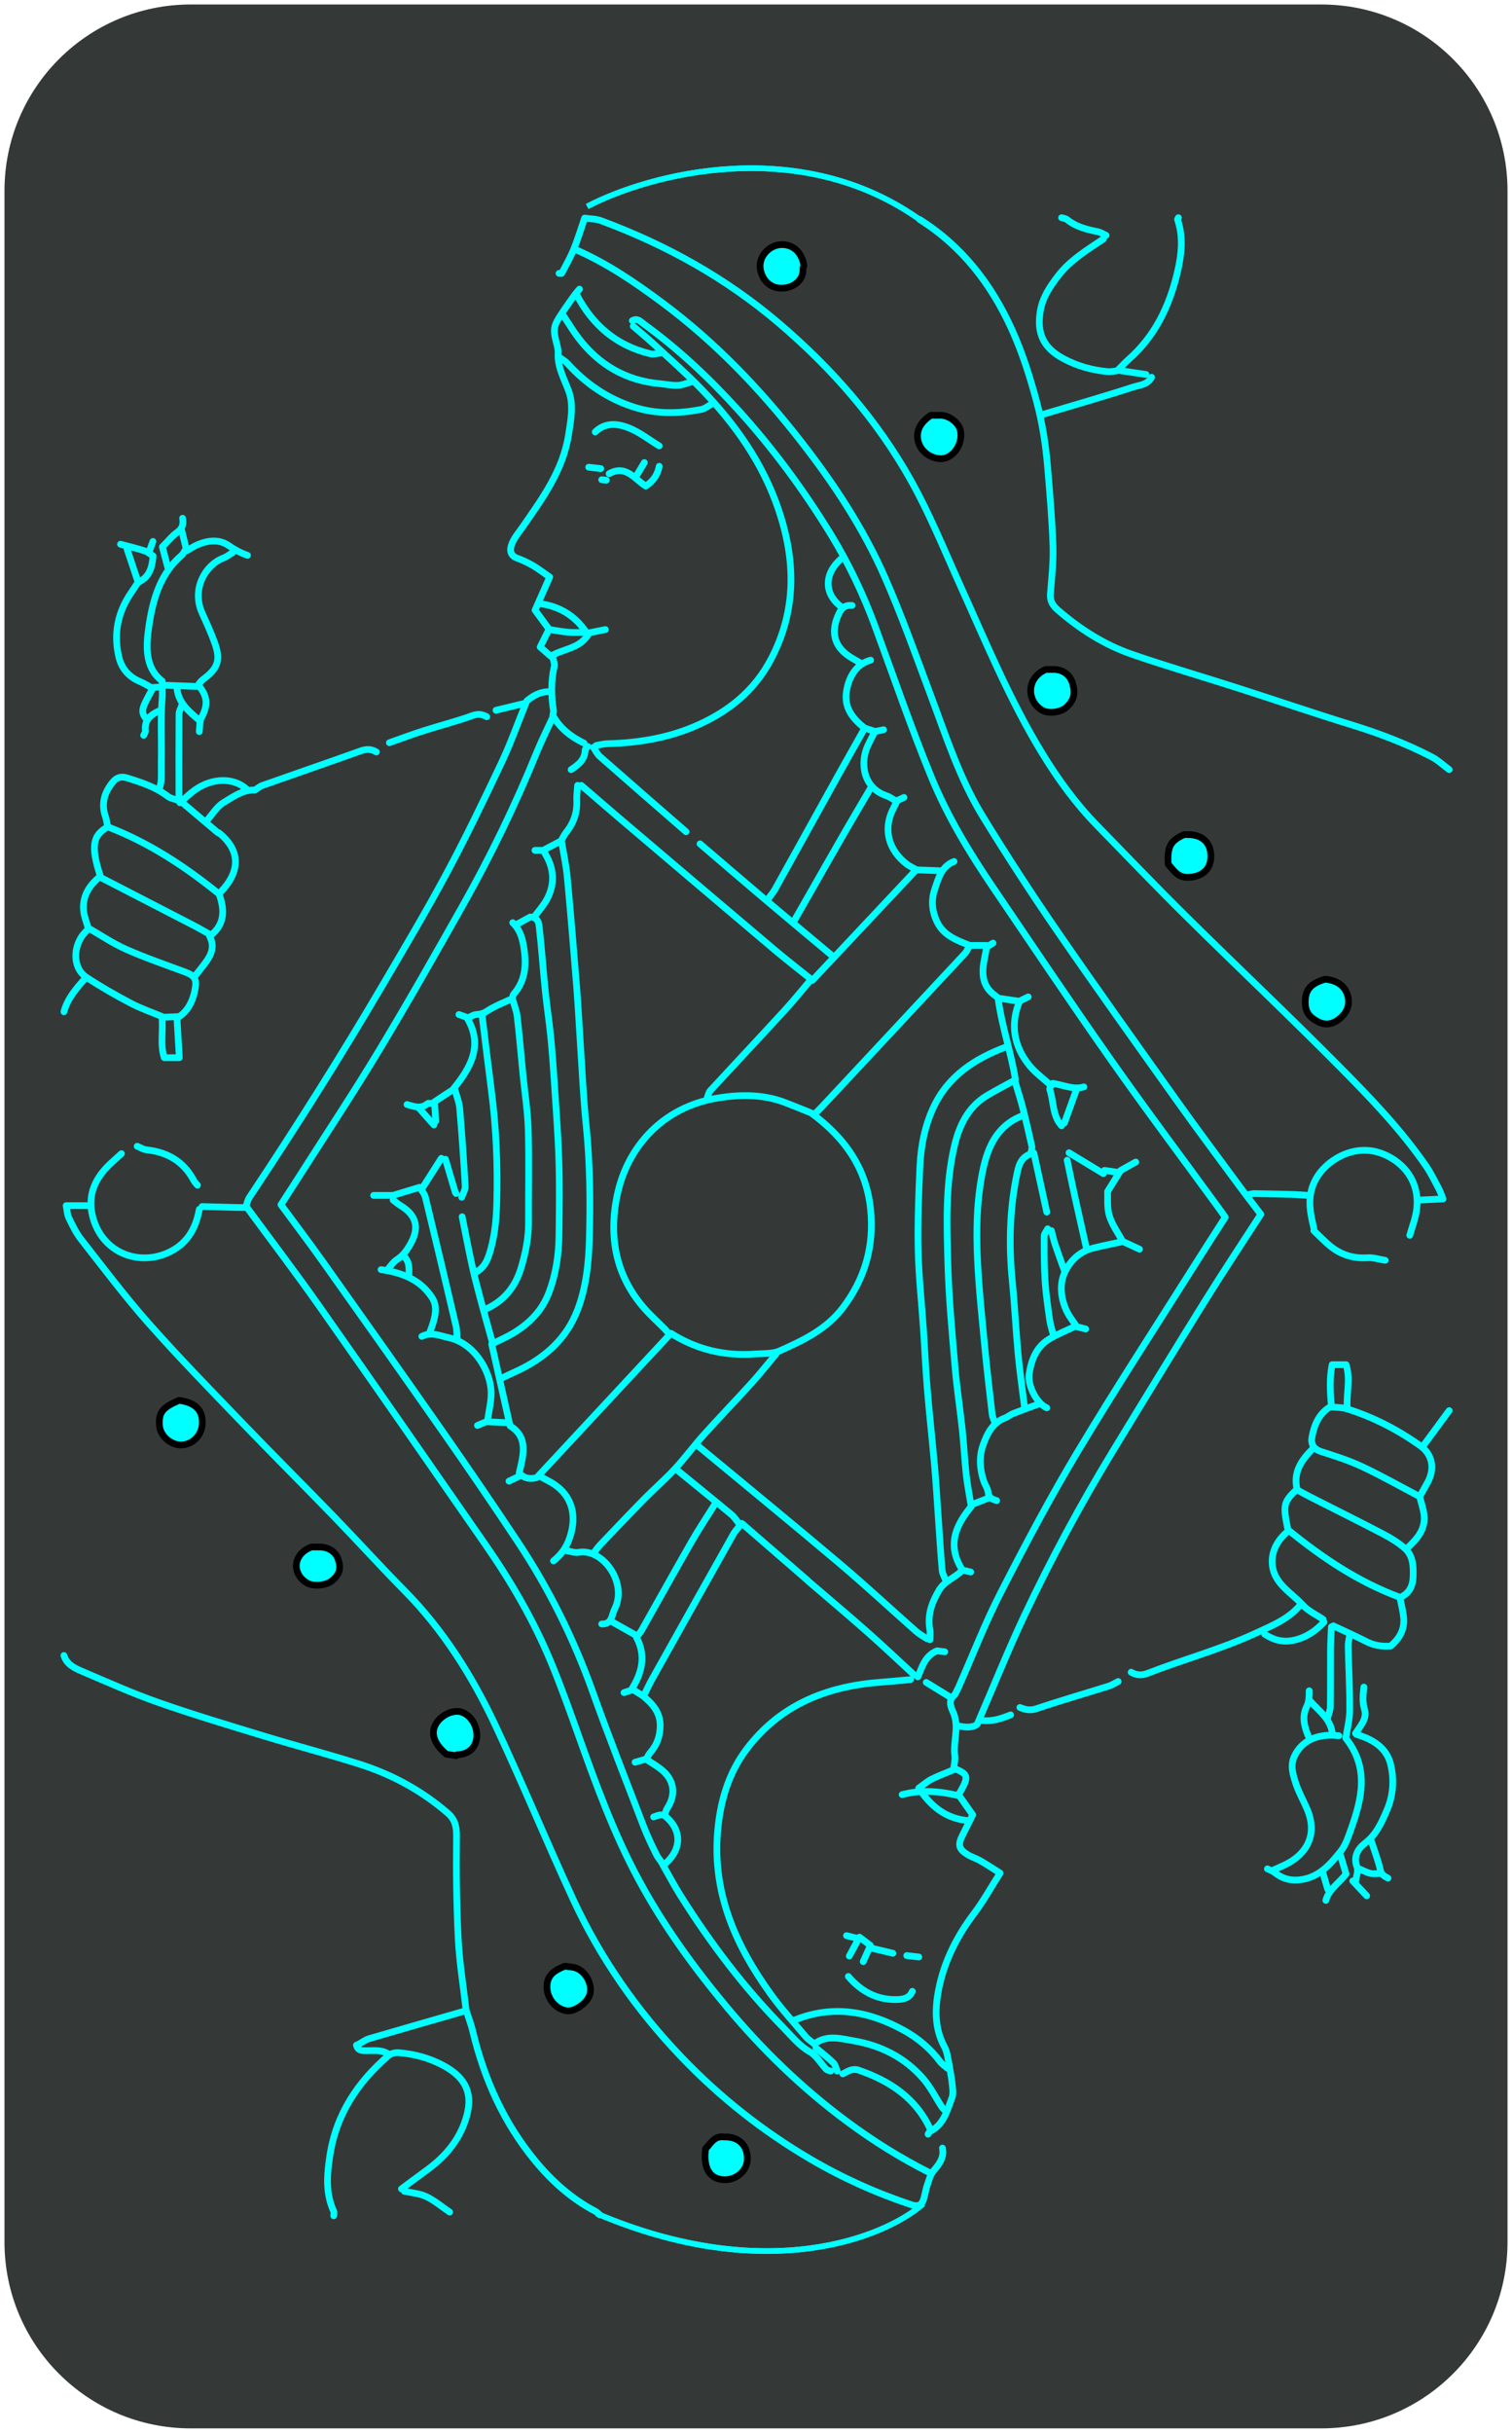 <svg width="1348" height="2168" viewBox="0 0 1348 2168" fill="none" xmlns="http://www.w3.org/2000/svg">
<g filter="url(#filter0_d_19_4)">
<path d="M4 166C4 74.321 78.321 0 170 0H1178C1269.68 0 1344 74.321 1344 166V1994C1344 2085.68 1269.68 2160 1178 2160H170C78.321 2160 4 2085.68 4 1994V166Z" fill="#343937"/>
<path d="M492.641 635.563C487.962 645.765 482.886 655.802 478.653 666.169C459.472 713.31 437.349 759.029 412.365 803.309C387.993 846.531 363.471 889.703 337.876 932.197C315.636 969.12 291.777 1005.07 268.611 1041.43C262.692 1050.72 256.69 1059.95 250.489 1069.55C263.039 1086.6 275.589 1103.1 287.593 1120C324.102 1171.44 360.578 1222.9 396.69 1274.6C418.83 1306.3 440.606 1338.28 461.986 1370.48C489.566 1412.05 511.507 1456.43 528.356 1503.47C542.758 1543.7 558.416 1583.47 573.744 1623.37C577.101 1632.1 581.168 1640.58 585.352 1648.96C586.972 1652.2 589.783 1654.85 591.155 1658.14C596.347 1667.22 601.209 1676.51 606.781 1685.36C633.385 1727.57 663.28 1767.24 698.367 1802.89C705.956 1810.59 712.438 1819.02 722.243 1824.63C728.03 1827.94 731.734 1834.81 736.562 1839.92C737.488 1840.9 739.257 1841.08 740.63 1841.64" stroke="#00FFFF" stroke-width="6" stroke-miterlimit="10" stroke-linecap="round" stroke-linejoin="round"/>
<path d="M840.236 1910.23C841.972 1918.28 837.343 1924.66 832.862 1929.77C829.125 1934.04 828.331 1938.7 826.678 1943.33C825.157 1947.6 824.694 1952.23 823.205 1956.49C821.387 1961.72 817.617 1962.41 812.524 1960.73C781.091 1950.31 751.015 1936.77 722.509 1920.05C680.014 1895.13 641.654 1864.81 607.575 1829.19C567.76 1787.59 535.17 1740.83 511.012 1688.61C487.351 1637.45 465.905 1585.25 441.98 1534.23C421.179 1489.87 395.285 1448.56 360.463 1413.34C339.365 1392 319.225 1369.72 298.342 1348.16C270.96 1319.89 243.066 1292.11 215.784 1263.75C187.691 1234.54 159.334 1205.5 132.465 1175.16C111.185 1151.12 91.839 1125.34 72.014 1100.04C67.582 1094.37 64.457 1087.59 61.266 1081.06C59.877 1078.2 59.844 1074.66 58.984 1070.38C66.359 1070.38 72.427 1070.38 78.495 1070.38" stroke="#00FFFF" stroke-width="6" stroke-miterlimit="10" stroke-linecap="round" stroke-linejoin="round"/>
<path d="M498.429 239.605C499.255 239.605 500.644 239.902 500.826 239.555C504.514 232.445 508.498 225.451 511.541 218.06C515.013 209.611 517.626 200.798 521.214 190.364C526.455 191.141 531.333 191.026 535.582 192.596C593.702 214.108 647.043 243.689 694.482 284.083C741.672 324.263 781.934 370.246 812.143 424.166C829.025 454.292 842.038 486.635 856.308 518.199C879.076 568.531 900.092 619.673 929.011 667.029C943.165 690.211 958.955 711.987 977.904 731.432C1004.29 758.499 1030.44 785.815 1057.32 812.386C1102.49 857.047 1148.71 900.649 1193.44 945.756C1221.21 973.749 1248.71 1002.26 1271.25 1034.89C1275.71 1041.36 1279.12 1048.57 1282.87 1055.51C1284.06 1057.71 1284.79 1060.14 1286.51 1064.43C1278.31 1064.81 1271.93 1065.1 1265.56 1065.4" stroke="#00FFFF" stroke-width="6" stroke-miterlimit="10" stroke-linecap="round" stroke-linejoin="round"/>
<path d="M180.168 1071.19C190.089 1071.47 200.01 1071.77 209.931 1072C213.238 1072.08 216.544 1072.02 220.166 1072.02C242.008 1101.74 264.099 1130.75 285.048 1160.54C334.686 1231.13 383.876 1302.05 433.084 1372.93C455.687 1405.49 475.578 1439.68 490.84 1476.29C499.885 1498 507.805 1520.21 515.725 1542.38C531.4 1586.31 547.306 1630.13 569.546 1671.3C591.504 1711.96 618.455 1749.16 648.003 1784.61C679.684 1822.61 714.969 1856.74 754.686 1886.25C778.314 1903.81 803.166 1919.37 829.505 1932.53" stroke="#00FFFF" stroke-width="6" stroke-miterlimit="10" stroke-linecap="round" stroke-linejoin="round"/>
<path d="M512.483 218.109C540.89 230.428 566.304 247.756 590.957 266.126C637.668 300.915 677.583 342.583 713.364 388.384C743.111 426.447 769.698 466.627 789.094 510.874C804.14 545.2 816.69 580.618 829.835 615.754C843.609 652.577 855.712 690.21 876.397 723.892C897.545 758.334 919.586 792.279 942.503 825.58C977.706 876.706 1013.83 927.187 1049.86 977.75C1067.7 1002.8 1086.14 1027.42 1104.38 1052.17C1110.81 1060.92 1117.49 1069.49 1124.04 1078.12C1107.27 1104.08 1090.59 1129.16 1074.68 1154.74C1046.85 1199.48 1019.36 1244.44 991.976 1289.45C963.321 1336.59 937.163 1385.15 913.601 1435C898.934 1466.02 886.169 1497.95 871.239 1532.49C868.262 1535.4 861.698 1535.68 854.72 1534.1" stroke="#00FFFF" stroke-width="6" stroke-miterlimit="10" stroke-linecap="round" stroke-linejoin="round"/>
<path d="M563.725 281.751C568.487 279.04 571.314 282.793 574.456 285.075C604.764 307.116 631.931 332.629 657.13 360.292C688.81 395.081 716.704 432.83 741.143 472.893C756.851 498.638 769.864 526.069 780.33 554.526C796.766 599.203 812.209 644.293 830.265 688.292C844.568 723.147 864.129 755.556 885.326 786.79C920.181 838.147 954.739 889.702 990.438 940.464C1021.62 984.827 1054.21 1028.2 1086.16 1072.01C1088.14 1074.73 1090.08 1077.49 1092.37 1080.71C1084.57 1092.88 1076.6 1105.12 1068.81 1117.49C1032.68 1174.78 995.663 1231.54 960.824 1289.61C936.303 1330.5 913.931 1372.77 892.188 1415.23C878.2 1442.53 867.105 1471.3 854.671 1499.39C853.679 1501.64 852.488 1503.8 851.38 1506" stroke="#00FFFF" stroke-width="6" stroke-miterlimit="10" stroke-linecap="round" stroke-linejoin="round"/>
<path d="M850.571 1506.83C844.321 1512.04 848.785 1519.15 850.323 1523.13C855.25 1535.87 849.546 1548.2 851.265 1560.57C851.778 1564.26 850.637 1568.17 850.29 1571.65C863.981 1577.52 864.179 1578.92 854.242 1596.07C837.905 1592.25 821.089 1590.71 804.273 1595.27" stroke="#00FFFF" stroke-width="6" stroke-miterlimit="10" stroke-linecap="round" stroke-linejoin="round"/>
<path d="M819.981 191.653C857.664 215.447 883.607 248.996 901.895 289.159C911.485 310.241 918.38 332.1 924.332 354.438C929.409 373.519 932.368 392.815 933.989 412.36C935.94 435.756 938.007 459.17 938.784 482.632C939.247 496.918 937.544 511.287 936.469 525.606C936.006 531.807 938.9 535.957 943.166 539.661C962.875 556.774 984.717 570.664 1009.35 579.146C1040.49 589.86 1072.15 599.07 1103.52 609.124C1137.45 620.003 1171.2 631.528 1205.24 642.028C1229.71 649.568 1253.51 658.662 1276.23 670.401C1281.93 673.345 1286.77 677.974 1292 681.843" stroke="#00FFFF" stroke-width="6" stroke-miterlimit="10" stroke-linecap="round" stroke-linejoin="round"/>
<path d="M523.5 180C577.833 151.5 713.7 114.3 822.5 193.5" stroke="#00FFFF" stroke-width="5"/>
<path d="M523.5 180C577.833 151.5 713.7 114.3 822.5 193.5" stroke="#00FFFF" stroke-width="5"/>
<path d="M57 1471.28C59.414 1479.13 66.226 1482.41 72.758 1485.2C95.493 1494.91 118.096 1505.04 141.394 1513.2C172.462 1524.08 204.06 1533.52 235.576 1543.12C263.85 1551.74 292.488 1559.18 320.647 1568.14C349.649 1577.38 376.088 1591.74 399.237 1611.79C405.652 1617.35 407.141 1623.76 407.025 1632.48C406.628 1663.05 407.025 1693.67 408.563 1724.21C409.604 1744.96 413.06 1765.58 415.59 1787.76C387.084 1795.96 357.983 1804.26 328.981 1812.77C325.74 1813.73 322.896 1815.98 319.853 1817.63" stroke="#00FFFF" stroke-width="6" stroke-miterlimit="10" stroke-linecap="round" stroke-linejoin="round"/>
<path d="M500.909 747.156C502.562 757.358 504.795 767.494 505.754 777.746C508.796 810.236 511.491 842.76 514.087 875.284C515.443 892.348 516.303 909.445 517.444 926.526C519.064 950.501 520.106 974.543 522.553 998.435C526.025 1032.3 526.406 1066.23 525.43 1100.12C524.818 1121.64 522.603 1143.43 514.749 1163.7C504.629 1189.83 484.738 1206.96 459.572 1218.35C455.422 1220.23 451.305 1222.2 447.171 1224.14" stroke="#00FFFF" stroke-width="6" stroke-miterlimit="10" stroke-linecap="round" stroke-linejoin="round"/>
<path d="M896.868 929.005C869.305 939.257 845.643 954.634 832.597 982.016C824.611 998.766 820.973 1017.12 820.13 1035.65C819.006 1060.42 818.03 1085.26 818.576 1110.04C819.088 1133.49 821.684 1156.89 823.272 1180.32C824.462 1197.94 825.206 1215.6 826.661 1233.21C828.563 1256.11 831.142 1278.95 833.159 1301.83C834.515 1317.24 835.425 1332.69 836.516 1348.11C837.624 1363.82 838.583 1379.53 839.939 1395.22C840.203 1398.33 842.022 1401.29 843.13 1404.33" stroke="#00FFFF" stroke-width="6" stroke-miterlimit="10" stroke-linecap="round" stroke-linejoin="round"/>
<path d="M490.162 612.414C481.134 612.133 474.272 616.746 469.626 620.681C461.59 640.506 455.191 658.661 446.99 675.973C431.331 709.043 415.458 742.063 398.163 774.306C380.14 807.904 360.612 840.693 341.3 873.597C303.551 937.901 263.702 1000.9 222.398 1062.99C220.662 1065.6 220.116 1068.99 219.008 1072.03" stroke="#00FFFF" stroke-width="6" stroke-miterlimit="10" stroke-linecap="round" stroke-linejoin="round"/>
<path d="M909.27 1517.58C914.131 1519.64 918.562 1520.54 924.217 1518.64C945.514 1511.46 967.141 1505.24 988.603 1498.51C991.514 1497.6 994.143 1495.82 996.887 1494.45" stroke="#00FFFF" stroke-width="6" stroke-miterlimit="10" stroke-linecap="round" stroke-linejoin="round"/>
<path d="M1256.86 1096.82C1258.93 1089.38 1261.87 1082.05 1262.9 1074.48C1266.68 1046.68 1248.31 1029.22 1229.99 1023.24C1205.99 1015.4 1182.46 1030.2 1173.41 1046.19C1164.93 1061.22 1167.71 1075.36 1171.3 1090.2" stroke="#00FFFF" stroke-width="6" stroke-miterlimit="10" stroke-linecap="round" stroke-linejoin="round"/>
<path d="M901.002 1524.19C892.784 1527.5 884.467 1530.31 875.373 1529.15" stroke="#00FFFF" stroke-width="6" stroke-miterlimit="10" stroke-linecap="round" stroke-linejoin="round"/>
<path d="M466.185 623.162C458.199 625.097 450.196 627.015 442.21 628.949" stroke="#00FFFF" stroke-width="6" stroke-miterlimit="10" stroke-linecap="round" stroke-linejoin="round"/>
<path d="M177.687 1073.67C174.81 1089.66 167.816 1102.92 152.885 1110.86C125.652 1125.34 91.326 1113.53 82.662 1080.27C77.569 1060.74 85.01 1045.33 99.163 1032.33C102.173 1029.55 105.215 1026.83 108.258 1024.06" stroke="#00FFFF" stroke-width="6" stroke-miterlimit="10" stroke-linecap="round" stroke-linejoin="round"/>
<path d="M347.153 657.868C357.355 654.28 367.475 650.46 377.759 647.187C392.293 642.557 407.125 638.82 421.461 633.628C426.471 631.826 429.943 632.603 433.961 634.719" stroke="#00FFFF" stroke-width="6" stroke-miterlimit="10" stroke-linecap="round" stroke-linejoin="round"/>
<path d="M847.265 1508.48C840.105 1504.07 832.929 1499.67 825.77 1495.26" stroke="#00FFFF" stroke-width="6" stroke-miterlimit="10" stroke-linecap="round" stroke-linejoin="round"/>
<path d="M811.714 1492.77C802.338 1493.6 792.98 1494.51 783.605 1495.24C736.084 1498.98 694.962 1515.77 665.513 1554.86C649.259 1576.44 642.034 1601.64 639.768 1628.34C635.139 1683.19 656.006 1729.82 687.025 1772.91C696.615 1786.22 707.759 1798.42 718.358 1810.99C720.342 1813.33 723.104 1815.04 725.997 1817.44C737.109 1808.95 749.659 1812.71 761.233 1814.69C785.39 1818.82 806.819 1829.6 823.106 1848.4C829.703 1856.01 834.267 1865.35 839.856 1873.85C840.699 1875.13 842.022 1876.08 843.13 1877.18" stroke="#00FFFF" stroke-width="6" stroke-miterlimit="10" stroke-linecap="round" stroke-linejoin="round"/>
<path d="M564.551 286.712C570.884 292.218 577.382 297.576 583.533 303.28C597.406 316.128 611.642 328.645 624.787 342.203C655.36 373.735 680.344 408.888 694.448 451.184C709.396 496.043 710.041 539.777 687.785 582.685C672.49 612.183 648.234 631.231 618.273 643.781C593.718 654.066 567.891 658.084 541.419 658.762C538.095 658.844 534.805 659.803 531.498 660.349" stroke="#00FFFF" stroke-width="6" stroke-miterlimit="10" stroke-linecap="round" stroke-linejoin="round"/>
<path d="M520.735 658.282C509.16 652.693 499.289 645.153 492.89 633.496C493.039 632.272 493.651 630.536 493.403 628.949C491.369 615.936 491.17 603.022 494.114 590.042C494.742 587.281 493.188 584.024 492.625 580.981" stroke="#00FFFF" stroke-width="6" stroke-miterlimit="10" stroke-linecap="round" stroke-linejoin="round"/>
<path d="M460.399 819.893C464.715 817.528 469.047 815.164 472.685 813.163C480.175 813.51 480.406 819.231 480.869 823.216C482.969 841.636 484.209 860.138 486.078 878.575C487.45 892.1 489.567 905.559 490.923 919.085C492.328 933.106 493.353 947.177 494.263 961.232C495.767 984.364 497.57 1007.51 498.281 1030.68C498.959 1052.7 498.628 1074.76 498.363 1096.8C498.165 1114.06 495.734 1130.85 489.6 1147.33C483.317 1164.2 471.825 1175.54 457.059 1184.37C451.57 1187.64 445.634 1190.17 438.392 1193.79C443.617 1217.11 449.023 1241.2 454.728 1266.65C471.23 1276.72 466.666 1292.66 462.896 1308.43C467.327 1314.1 473.197 1314.1 478.488 1312.79C518.618 1269.66 558.186 1227.13 598.151 1184.15C621.696 1199.08 646.846 1204.59 673.698 1202.57C680.891 1202.03 688.761 1202.62 695.061 1199.83C716.11 1190.52 736.894 1180.58 751.494 1161.35C771.303 1135.24 779.488 1106.08 776.164 1073.67C772.46 1037.62 753.793 1010.27 723.17 987.787C717.168 985.389 708.702 981.901 700.154 978.61C680.477 971.037 660.189 971.186 639.818 974.509C589.685 982.711 560.269 1018.91 551.126 1057.27C542.18 1094.85 547.587 1131.47 574.556 1162.05C580.21 1168.46 586.642 1174.2 592.661 1180.3C594.166 1181.82 595.439 1183.59 596.811 1185.25" stroke="#00FFFF" stroke-width="6" stroke-miterlimit="10" stroke-linecap="round" stroke-linejoin="round"/>
<path d="M907.614 888.099C902.422 887.338 897.214 886.578 889.79 885.486C893.312 911.297 901.612 934.545 905.316 958.256C896.321 963.2 888.219 967.4 880.365 972.029C862.739 982.43 854.984 999.444 850.652 1018.29C842.748 1052.64 844.104 1087.64 845.08 1122.43C845.94 1153.33 848.899 1184.19 851.528 1215.01C853.099 1233.53 855.993 1251.93 857.96 1270.42C859.366 1283.61 859.961 1296.89 861.416 1310.08C862.425 1319.26 864.244 1328.34 865.881 1338.49C852.57 1354.68 843.592 1372.73 858.043 1395.19C859.862 1395.6 862.656 1396.25 865.451 1396.87" stroke="#00FFFF" stroke-width="6" stroke-miterlimit="10" stroke-linecap="round" stroke-linejoin="round"/>
<path d="M457.093 886.858C458.466 891.819 460.516 896.697 461.111 901.756C463.079 918.804 464.517 935.917 466.204 952.998C467.824 969.532 470.47 986.034 470.949 1002.6C471.743 1030.13 471.049 1057.71 471.214 1085.26C471.297 1099.18 468.568 1112.53 464.6 1125.79C459.408 1143.13 448.958 1155.68 432.308 1162.97" stroke="#00FFFF" stroke-width="6" stroke-miterlimit="10" stroke-linecap="round" stroke-linejoin="round"/>
<path d="M911.749 990.184C889.328 998.733 880.73 1017.45 876.249 1038.96C870.792 1065.15 870.214 1091.77 871.47 1118.3C872.694 1144.24 875.488 1170.13 877.935 1196.01C879.837 1216.15 882.234 1236.25 884.566 1256.34C884.863 1258.89 886.153 1261.3 886.98 1263.79" stroke="#00FFFF" stroke-width="6" stroke-miterlimit="10" stroke-linecap="round" stroke-linejoin="round"/>
<path d="M429.809 900.914C432.57 923.236 435.199 945.574 438.109 967.863C442.474 1001.36 443.83 1035.01 442.871 1068.71C442.425 1084.35 440.837 1099.98 435.728 1115.06C433.496 1121.62 430.139 1126.7 424.021 1129.89" stroke="#00FFFF" stroke-width="6" stroke-miterlimit="10" stroke-linecap="round" stroke-linejoin="round"/>
<path d="M516.618 253.659C515.245 255.312 513.757 256.9 512.5 258.636C509.144 263.282 505.787 267.928 502.596 272.69C500.248 276.179 497.884 279.701 496.015 283.438C491.617 292.202 496.809 300.519 497.619 309.034" stroke="#00FFFF" stroke-width="6" stroke-miterlimit="10" stroke-linecap="round" stroke-linejoin="round"/>
<path d="M497.603 309.861C496.611 322.659 502.894 333.258 507.094 344.733C511.591 357.035 508.929 370.378 506.895 383.457C501.952 415.171 483.714 439.973 466.203 465.271C462.814 470.166 458.73 474.845 456.514 480.252C454.53 485.096 453.984 490.851 461.193 493.463C466.038 495.216 470.783 497.464 475.231 500.077C480.109 502.937 484.607 506.443 490.08 510.229C485.483 520.613 481.333 530.005 477.034 539.727C481.366 545.614 485.466 551.219 489.484 556.692C486.905 561.884 484.474 566.729 481.581 572.565C484.987 575.542 488.079 578.253 491.006 580.816C502.051 573.971 515.973 574.434 524.191 561.851C514.253 545.779 500.017 536.404 481.068 533.891" stroke="#00FFFF" stroke-width="6" stroke-miterlimit="10" stroke-linecap="round" stroke-linejoin="round"/>
<path d="M948.936 1128.23C946.174 1120.51 943.314 1112.84 940.718 1105.07C939.362 1101.02 938.469 1096.82 937.361 1092.68" stroke="#00FFFF" stroke-width="6" stroke-miterlimit="10" stroke-linecap="round" stroke-linejoin="round"/>
<path d="M933.227 1076.15C929.408 1058.65 925.605 1041.14 921.752 1023.52C910.823 1025.77 908.491 1033.67 906.987 1040.65C900.025 1072.84 899.281 1105.4 902.539 1138.15C904.672 1159.6 905.664 1181.16 907.681 1202.61C909.153 1218.35 911.451 1234.02 913.386 1249.73" stroke="#00FFFF" stroke-width="6" stroke-miterlimit="10" stroke-linecap="round" stroke-linejoin="round"/>
<path d="M518.271 695.898C530.126 706.1 541.915 716.352 553.82 726.471C599.258 765.08 644.695 803.688 690.232 842.165C701.046 851.308 712.273 859.956 724.31 869.612C755.396 836.526 785.688 804.267 816.922 771.032C813.185 768.882 810.605 767.758 808.439 766.105C792.252 753.637 786.597 734.904 796.832 715.723C797.708 714.086 798.485 712.416 799.312 710.763" stroke="#00FFFF" stroke-width="6" stroke-miterlimit="10" stroke-linecap="round" stroke-linejoin="round"/>
<path d="M623.25 1285.3C665.133 1320.02 707.247 1354.46 748.815 1389.57C771.914 1409.08 794.054 1429.73 816.74 1449.75C819.7 1452.36 823.304 1454.22 826.611 1456.42" stroke="#00FFFF" stroke-width="6" stroke-miterlimit="10" stroke-linecap="round" stroke-linejoin="round"/>
<path d="M415.754 1787.89C417.688 1793.96 420.003 1799.93 421.475 1806.09C431.644 1848.67 449.22 1887.84 477.131 1921.64C492.029 1939.68 509.523 1955.44 530.638 1966.5C532.175 1967.31 533.415 1968.66 534.788 1969.77" stroke="#00FFFF" stroke-width="6" stroke-miterlimit="10" stroke-linecap="round" stroke-linejoin="round"/>
<path d="M855.117 1596.1C859.069 1601.72 863.021 1607.35 867.204 1613.26C863.963 1619.73 860.987 1625.68 858.011 1631.63C853.762 1640.13 854.754 1643.95 863.004 1648.93C866.361 1650.95 870.28 1652.06 873.686 1654.01C879.308 1657.23 884.715 1660.82 891.626 1665.15C883.458 1677.97 876.844 1690.07 868.593 1700.95C852.902 1721.65 841.542 1744.25 836.681 1769.72C833.407 1786.85 833.275 1803.98 842.105 1820.21C844.734 1825.04 845.048 1831.13 846.437 1836.65" stroke="#00FFFF" stroke-width="6" stroke-miterlimit="10" stroke-linecap="round" stroke-linejoin="round"/>
<path d="M846.437 1837.49C847.264 1842.45 848.371 1847.38 848.834 1852.37C849.231 1856.74 850.174 1861.67 848.686 1865.5C844.337 1876.75 841.559 1889.31 829.108 1895.41C828.331 1895.79 827.984 1897 827.422 1897.83" stroke="#00FFFF" stroke-width="6" stroke-miterlimit="10" stroke-linecap="round" stroke-linejoin="round"/>
<path d="M357.9 1946.61C365.34 1941.1 372.731 1935.51 380.222 1930.09C396.128 1918.56 408.628 1904.41 414.928 1885.43C422.435 1862.84 416.152 1847.89 395.136 1836.58C382.636 1829.85 369.342 1826.41 355.403 1825.24C352.46 1824.99 348.591 1825.85 346.441 1827.7C318.861 1851.4 299.78 1880.05 294.108 1916.83C291.479 1933.79 290.074 1950.33 297.482 1966.48C298.011 1967.62 297.548 1969.21 297.548 1970.58" stroke="#00FFFF" stroke-width="6" stroke-miterlimit="10" stroke-linecap="round" stroke-linejoin="round"/>
<path d="M983.659 209.015C969.141 218.787 954.028 227.848 943.148 242.084C935.906 251.542 929.375 261.314 927.407 273.484C924.2 293.259 930.351 306.123 948.125 315.631C960.262 322.129 973.308 325.816 986.982 327.123C990.537 327.47 994.208 326.577 996.06 326.412C1000.19 322.261 1002.94 319.202 1006 316.507C1029.69 295.706 1042.64 268.804 1049.68 238.761C1053.34 223.185 1055.19 207.378 1049.83 191.653C1049.7 191.24 1050.33 190.562 1050.61 190.016" stroke="#00FFFF" stroke-width="6" stroke-miterlimit="10" stroke-linecap="round" stroke-linejoin="round"/>
<path d="M529.002 662.002C530.937 664.763 532.408 668.037 534.855 670.187C560.368 692.641 586.03 714.897 611.659 737.219" stroke="#00FFFF" stroke-width="6" stroke-miterlimit="10" stroke-linecap="round" stroke-linejoin="round"/>
<path d="M624.077 747.983C643.092 764.237 662.041 780.573 681.139 796.727C701.443 813.907 721.897 830.921 742.284 848.002" stroke="#00FFFF" stroke-width="6" stroke-miterlimit="10" stroke-linecap="round" stroke-linejoin="round"/>
<path d="M815.021 1488.64C801.247 1475.96 787.672 1463.06 773.634 1450.68C756.206 1435.28 738.415 1420.3 720.772 1405.16" stroke="#00FFFF" stroke-width="6" stroke-miterlimit="10" stroke-linecap="round" stroke-linejoin="round"/>
<path d="M719.962 1404.33C700.765 1387.7 681.568 1371.06 661.363 1353.55C658.668 1356.93 655.791 1359.7 653.906 1363.04C629.55 1406.25 605.327 1449.52 581.12 1492.81C578.722 1497.11 576.688 1501.61 574.473 1506.02" stroke="#00FFFF" stroke-width="6" stroke-miterlimit="10" stroke-linecap="round" stroke-linejoin="round"/>
<path d="M1158.91 1426.65C1148.56 1438.86 1134.47 1444.48 1120.27 1451.07C1088.84 1465.66 1055.49 1474.59 1023.38 1487.09C1018.03 1489.17 1013.27 1489.04 1008.46 1486.18" stroke="#00FFFF" stroke-width="6" stroke-miterlimit="10" stroke-linecap="round" stroke-linejoin="round"/>
<path d="M776.18 584.305C764.54 587.364 756.801 597.748 754.635 612.398C752.519 626.651 759.976 636.291 770.939 644.872C762.506 659.869 754.404 674.122 746.434 688.458C727.932 721.775 709.528 755.159 690.976 788.444C689.158 791.701 686.628 794.528 684.412 797.571" stroke="#00FFFF" stroke-width="6" stroke-miterlimit="10" stroke-linecap="round" stroke-linejoin="round"/>
<path d="M863.798 839.735C862.69 841.669 861.913 843.902 860.442 845.472C817.799 891.274 775.073 936.992 732.347 982.728C730.478 984.712 728.494 986.597 726.576 988.515" stroke="#00FFFF" stroke-width="6" stroke-miterlimit="10" stroke-linecap="round" stroke-linejoin="round"/>
<path d="M173.554 866.19C176.58 862.337 179.672 858.518 182.631 854.599C188.055 847.406 191.941 839.866 186.881 830.359C200.621 820.107 200.506 806.879 195.297 792.66C165.005 768.138 132.68 746.842 96.221 732.886C82.381 740.162 80.761 750.678 89.871 777.993C116.625 791.783 144.684 806.218 172.711 820.736C177.754 823.348 182.648 826.225 187.608 828.986" stroke="#00FFFF" stroke-width="6" stroke-miterlimit="10" stroke-linecap="round" stroke-linejoin="round"/>
<path d="M499.255 314.821C501.454 316.475 504 317.831 505.819 319.831C522.288 338.003 541.65 351.314 565.328 358.853C585.219 365.203 604.945 364.674 624.886 360.953C628.689 360.242 632.079 357.266 635.667 355.348" stroke="#00FFFF" stroke-width="6" stroke-miterlimit="10" stroke-linecap="round" stroke-linejoin="round"/>
<path d="M1155.6 1323.72C1144.21 1334.77 1143.68 1337.28 1148.25 1359.22C1178.55 1383.88 1210.83 1405.75 1248.33 1419.53C1256.37 1415.89 1259.57 1409.62 1259.85 1401.02C1260.17 1391.55 1259.84 1382.14 1252.2 1375.54C1246.53 1370.65 1239.95 1366.58 1233.27 1363.09C1211.64 1351.8 1189.78 1340.95 1168.02 1329.91C1164.4 1328.07 1160.84 1326.06 1157.27 1324.14" stroke="#00FFFF" stroke-width="6" stroke-miterlimit="10" stroke-linecap="round" stroke-linejoin="round"/>
<path d="M333.099 1061.27C338.059 1061.27 343.019 1061.27 350.328 1061.27C356.049 1059.53 364.366 1057 374.204 1054.01C375.874 1056.89 378.47 1059.7 379.264 1062.95C388.556 1101.2 397.617 1139.51 406.596 1177.84C407.406 1181.29 407.224 1184.98 407.489 1188.57" stroke="#00FFFF" stroke-width="6" stroke-miterlimit="10" stroke-linecap="round" stroke-linejoin="round"/>
<path d="M1208.5 1672.99C1209.04 1668.57 1211.21 1663.56 1209.84 1659.88C1206.27 1650.3 1210.78 1643.31 1216.98 1638.55C1227.1 1630.81 1231.78 1620.04 1236.44 1609.26C1242.13 1596.08 1243.14 1581.95 1239.75 1568.04C1237.01 1556.78 1228.84 1549.52 1218.4 1544.89C1215.46 1543.59 1212.35 1542.66 1209.33 1541.55" stroke="#00FFFF" stroke-width="6" stroke-miterlimit="10" stroke-linecap="round" stroke-linejoin="round"/>
<path d="M1193.62 1542.79C1174.54 1540.43 1160.28 1547.27 1153.87 1561.36C1150.21 1569.4 1152.69 1577.12 1154.99 1584.46C1157.59 1592.76 1162.09 1600.45 1165.48 1608.52C1175.15 1631.5 1164.65 1649.59 1143.19 1658.93C1140.71 1660.02 1138.23 1661.13 1135.75 1662.24" stroke="#00FFFF" stroke-width="6" stroke-miterlimit="10" stroke-linecap="round" stroke-linejoin="round"/>
<path d="M502.562 277.618C506.977 284.232 511.028 291.111 515.856 297.41C534.194 321.353 558.268 335.258 588.543 337.97C593.785 338.433 599.043 339.657 604.235 339.425C608.402 339.243 612.502 337.408 616.636 336.3" stroke="#00FFFF" stroke-width="6" stroke-miterlimit="10" stroke-linecap="round" stroke-linejoin="round"/>
<path d="M776.181 698.378C768.74 711.061 761.217 723.677 753.875 736.408C740.581 759.508 727.403 782.689 714.175 805.838C711.976 809.691 709.761 813.56 707.562 817.412" stroke="#00FFFF" stroke-width="6" stroke-miterlimit="10" stroke-linecap="round" stroke-linejoin="round"/>
<path d="M637.304 1336.54C630.409 1347.57 623.166 1358.38 616.701 1369.64C601.605 1395.96 586.889 1422.52 571.958 1448.94C570.801 1450.98 569.098 1452.71 567.362 1454.96C575.993 1471.03 572.835 1486.29 562.6 1502.25C561.442 1502.63 558.863 1503.49 556.3 1504.35" stroke="#00FFFF" stroke-width="6" stroke-miterlimit="10" stroke-linecap="round" stroke-linejoin="round"/>
<path d="M335.578 666.135C331.031 663.39 326.633 663.341 321.49 665.193C292.372 675.626 263.106 685.663 233.939 695.964C231.541 696.807 229.507 698.642 227.308 700.031" stroke="#00FFFF" stroke-width="6" stroke-miterlimit="10" stroke-linecap="round" stroke-linejoin="round"/>
<path d="M226.465 700.031C215.932 699.965 207.665 706.215 199.414 711.143C193.329 714.78 189.278 721.791 184.318 727.314" stroke="#00FFFF" stroke-width="6" stroke-miterlimit="10" stroke-linecap="round" stroke-linejoin="round"/>
<path d="M716.655 232.164C714.588 220.705 707.048 213.794 696.813 213.976C687.636 214.141 679.154 221.499 677.815 230.51C676.525 239.142 682.263 251.427 694.35 252.7C706.453 253.957 716.672 245.921 715.878 235.471C715.812 234.677 716.39 233.817 716.655 232.991" fill="#00FFFF"/>
<path d="M716.655 232.164C714.588 220.705 707.048 213.794 696.813 213.976C687.636 214.141 679.154 221.499 677.815 230.51C676.525 239.142 682.263 251.427 694.35 252.7C706.453 253.957 716.672 245.921 715.878 235.471C715.812 234.677 716.39 233.817 716.655 232.991" stroke="black" stroke-width="6" stroke-miterlimit="10" stroke-linecap="round" stroke-linejoin="round"/>
<path d="M407.487 1559.74C417.176 1559.38 423.41 1554.33 424.849 1545.69C426.519 1535.68 420.401 1524.61 411.621 1521.71C404.031 1519.22 393.102 1524.29 388.472 1532.46C383.776 1540.74 387.034 1550.2 397.98 1559.25C400.576 1559.64 403.618 1560.11 406.66 1560.57" fill="#00FFFF"/>
<path d="M407.487 1559.74C417.176 1559.38 423.41 1554.33 424.849 1545.69C426.519 1535.68 420.401 1524.61 411.621 1521.71C404.031 1519.22 393.102 1524.29 388.472 1532.46C383.776 1540.74 387.034 1550.2 397.98 1559.25C400.576 1559.64 403.618 1560.11 406.66 1560.57" stroke="black" stroke-width="6" stroke-miterlimit="10" stroke-linecap="round" stroke-linejoin="round"/>
<path d="M837.343 366.079C834.863 366.079 832.383 366.079 829.903 366.079C816.328 374.975 816.294 385.574 820.097 393.312C824.281 401.827 835.442 406.639 843.13 404.109C852.109 401.149 858.078 390.336 856.358 380.134C855.184 373.156 846.818 366.377 838.997 366.079" fill="#00FFFF"/>
<path d="M837.343 366.079C834.863 366.079 832.383 366.079 829.903 366.079C816.328 374.975 816.294 385.574 820.097 393.312C824.281 401.827 835.442 406.639 843.13 404.109C852.109 401.149 858.078 390.336 856.358 380.134C855.184 373.156 846.818 366.377 838.997 366.079" stroke="black" stroke-width="6" stroke-miterlimit="10" stroke-linecap="round" stroke-linejoin="round"/>
<path d="M645.571 1900.31C636.907 1899.04 633.65 1906.1 629.086 1910.73C626.854 1927.26 632.211 1937.08 643.918 1938.34C655.162 1939.53 665.579 1931.43 666.24 1920.98C667.017 1908.72 659.395 1900.44 647.225 1900.31" fill="#00FFFF"/>
<path d="M645.571 1900.31C636.907 1899.04 633.65 1906.1 629.086 1910.73C626.854 1927.26 632.211 1937.08 643.918 1938.34C655.162 1939.53 665.579 1931.43 666.24 1920.98C667.017 1908.72 659.395 1900.44 647.225 1900.31" stroke="black" stroke-width="6" stroke-miterlimit="10" stroke-linecap="round" stroke-linejoin="round"/>
<path d="M1203.13 1453.92C1202.71 1456.94 1201.89 1459.99 1201.95 1463.01C1202.36 1482.03 1203.44 1501.04 1203.32 1520.06C1203.27 1528.57 1200.98 1537.09 1199.8 1544.93C1221.08 1571.7 1214.07 1599.18 1204.27 1626.66C1201.93 1633.19 1199.65 1640.22 1195.45 1645.52C1185.42 1658.24 1174.54 1670.46 1156.4 1671.35C1148.87 1671.71 1142.36 1669.52 1136.51 1664.79C1134.64 1663.27 1132.16 1662.52 1129.94 1661.41" stroke="#00FFFF" stroke-width="6" stroke-miterlimit="10" stroke-linecap="round" stroke-linejoin="round"/>
<path d="M723.269 868.67C715.282 878.046 707.561 887.669 699.244 896.73C677.352 920.573 655.178 944.152 633.237 967.929C631.897 969.384 631.517 971.732 630.69 973.65" stroke="#00FFFF" stroke-width="6" stroke-miterlimit="10" stroke-linecap="round" stroke-linejoin="round"/>
<path d="M691.853 1202.62C684.694 1211.17 677.782 1219.94 670.308 1228.2C656.171 1243.81 641.521 1258.96 627.45 1274.6C618.554 1284.49 610.667 1295.28 601.656 1305.02C593.058 1314.3 583.401 1322.58 574.522 1331.61C561.146 1345.24 548 1359.09 534.839 1372.93C532.689 1375.2 530.953 1377.86 529.019 1380.34" stroke="#00FFFF" stroke-width="6" stroke-miterlimit="10" stroke-linecap="round" stroke-linejoin="round"/>
<path d="M165.287 485.939C164.179 487.593 163.385 489.61 161.93 490.85C142.601 507.385 136.268 530.567 132.779 553.815C130.117 571.557 128.927 591.018 144.618 602.94C144.618 609.686 144.949 614.398 144.552 619.028C142.998 637.2 144.155 655.404 143.808 673.593C143.692 679.38 143.957 685.167 143.709 690.954C143.593 693.732 142.683 696.46 142.138 699.222" stroke="#00FFFF" stroke-width="6" stroke-miterlimit="10" stroke-linecap="round" stroke-linejoin="round"/>
<path d="M409.141 900.086C411.72 900.996 414.316 901.922 416.019 902.517C431.033 926.906 420.335 946.896 403.502 967.234C399.286 970.012 392.953 974.179 387.364 977.85C387.761 984.1 388.125 989.622 388.472 995.145" stroke="#00FFFF" stroke-width="6" stroke-miterlimit="10" stroke-linecap="round" stroke-linejoin="round"/>
<path d="M397.153 1029.04C400.047 1038.83 402.94 1048.6 405.851 1058.37C405.983 1058.84 406.38 1059.2 406.661 1059.61" stroke="#00FFFF" stroke-width="6" stroke-miterlimit="10" stroke-linecap="round" stroke-linejoin="round"/>
<path d="M412.034 1080.28C414.928 1094.62 417.656 1108.97 420.765 1123.26C422.947 1133.24 425.543 1143.15 428.172 1153.02C431.628 1166 435.299 1178.93 438.887 1191.88" stroke="#00FFFF" stroke-width="6" stroke-miterlimit="10" stroke-linecap="round" stroke-linejoin="round"/>
<path d="M113.219 485.113C116.509 494.934 119.783 504.773 123.156 514.842C120.758 518.43 118.659 521.622 116.526 524.78C104.902 541.976 101.231 560.759 105.844 580.981C108.258 591.547 114.591 599.104 124.776 603.37C128.513 604.94 131.969 607.173 135.541 609.091" stroke="#00FFFF" stroke-width="6" stroke-miterlimit="10" stroke-linecap="round" stroke-linejoin="round"/>
<path d="M207.45 488.42C204.689 490.073 202.109 492.19 199.15 493.298C183.012 499.416 170.611 520.828 180.135 542.158C184.169 551.169 188.352 560.164 191.626 569.457C196.818 584.206 194.206 591.58 181.821 600.856C179.787 602.378 177.936 604.13 175.968 607.735C166.064 607.371 156.159 606.991 146.255 606.627" stroke="#00FFFF" stroke-width="6" stroke-miterlimit="10" stroke-linecap="round" stroke-linejoin="round"/>
<path d="M708.388 1796.16C742.482 1782.3 774.824 1788.19 805.877 1805.37C818.493 1812.34 829.488 1821.59 838.252 1833.31C839.971 1835.61 842.584 1837.21 844.8 1839.15" stroke="#00FFFF" stroke-width="6" stroke-miterlimit="10" stroke-linecap="round" stroke-linejoin="round"/>
<path d="M1026.65 332.183C1023.21 338.995 1015.77 339.144 1010.03 341.013C983.495 349.611 956.659 357.266 929.938 365.253" stroke="#00FFFF" stroke-width="6" stroke-miterlimit="10" stroke-linecap="round" stroke-linejoin="round"/>
<path d="M405.834 967.862C407.206 973.104 409.372 978.263 409.835 983.587C411.803 1006.7 413.44 1029.85 414.746 1053.02C414.928 1056.26 412.712 1059.61 411.621 1062.92" stroke="#00FFFF" stroke-width="6" stroke-miterlimit="10" stroke-linecap="round" stroke-linejoin="round"/>
<path d="M934.055 1091.03C932.947 1093.23 930.914 1095.43 930.897 1097.64C930.864 1110.87 930.847 1124.12 931.707 1137.31C932.451 1148.92 934.171 1160.49 935.791 1172.03C936.42 1176.52 937.924 1180.86 939.016 1185.28" stroke="#00FFFF" stroke-width="6" stroke-miterlimit="10" stroke-linecap="round" stroke-linejoin="round"/>
<path d="M1254.8 1375.39C1263.46 1367.33 1271.2 1358.66 1269.56 1345.65C1268.9 1340.32 1267.05 1335.13 1265.68 1329.68C1268.01 1325.53 1270.57 1321.16 1272.95 1316.7C1279.47 1304.49 1276.9 1291.99 1266.35 1284.47C1246.26 1270.15 1224.55 1258.92 1201.01 1251.53C1196.33 1250.06 1191.14 1250.29 1185.85 1249.71C1176.02 1255.68 1171.82 1265.44 1169.74 1276.24C1168.5 1282.63 1170.83 1287.28 1177.86 1289.56C1190.13 1293.53 1202.55 1297.42 1214.17 1302.87C1231.33 1310.93 1247.88 1320.3 1264.68 1329.13" stroke="#00FFFF" stroke-width="6" stroke-miterlimit="10" stroke-linecap="round" stroke-linejoin="round"/>
<path d="M88.416 777.745C79.174 785.516 73.37 795.074 74.511 807.491C74.974 812.534 77.074 817.429 78.578 822.935C89.657 829.251 100.586 836.708 112.491 841.983C129.439 849.506 147.065 855.541 164.476 862.006C174.612 865.776 175.671 869.034 173.554 879.401C171.504 889.487 166.494 897.622 159.781 901.888C153.679 902.169 149.562 902.368 145.445 902.55" stroke="#00FFFF" stroke-width="6" stroke-miterlimit="10" stroke-linecap="round" stroke-linejoin="round"/>
<path d="M829.903 1894.52C817.171 1866.11 793.758 1850.51 765.433 1840.77C759.977 1838.9 755.794 1841.84 751.379 1844.09" stroke="#00FFFF" stroke-width="6" stroke-miterlimit="10" stroke-linecap="round" stroke-linejoin="round"/>
<path d="M959.683 967.036C956.095 976.957 952.524 986.877 948.936 996.798" stroke="#00FFFF" stroke-width="6" stroke-miterlimit="10" stroke-linecap="round" stroke-linejoin="round"/>
<path d="M951.416 1029.87C953.615 1040.33 955.748 1050.83 958.046 1061.28C961.568 1077.27 965.189 1093.25 968.778 1109.23" stroke="#00FFFF" stroke-width="6" stroke-miterlimit="10" stroke-linecap="round" stroke-linejoin="round"/>
<path d="M161.98 624.815C161.153 627.296 159.632 629.776 159.615 632.256C159.433 657.323 159.499 682.406 159.533 707.473C159.533 708.316 159.88 709.159 160.376 711.342C165.204 707.208 169.156 703.29 173.604 700.098C189.328 688.838 208.558 688.871 219.851 699.205" stroke="#00FFFF" stroke-width="6" stroke-miterlimit="10" stroke-linecap="round" stroke-linejoin="round"/>
<path d="M514.137 258.603C528.373 286.001 549.918 304.305 580.292 311.399C582.839 311.994 585.782 310.969 588.527 310.688" stroke="#00FFFF" stroke-width="6" stroke-miterlimit="10" stroke-linecap="round" stroke-linejoin="round"/>
<path d="M1187 1445.67C1186.72 1452.56 1186.26 1459.44 1186.21 1466.34C1186.09 1483.14 1186.31 1499.95 1186.06 1516.75C1186.01 1520.07 1184.52 1523.36 1183.7 1526.67" stroke="#00FFFF" stroke-width="6" stroke-miterlimit="10" stroke-linecap="round" stroke-linejoin="round"/>
<path d="M158.673 709.126C155.647 708.018 152.108 707.589 149.661 705.704C138.765 697.304 126.049 693.253 113.218 689.218C108.126 687.615 104.058 688.772 100.834 692.625C93.112 701.867 89.904 712.119 94.121 724.024C95.047 726.637 95.278 729.514 95.824 732.275" stroke="#00FFFF" stroke-width="6" stroke-miterlimit="10" stroke-linecap="round" stroke-linejoin="round"/>
<path d="M1248.18 1420.04C1249.29 1425.83 1250.83 1431.56 1251.39 1437.4C1252.38 1447.73 1248.05 1455.92 1239.78 1462.85C1232.39 1463.41 1225.31 1462.48 1218.39 1458.96C1208.61 1453.99 1198.58 1449.52 1188.67 1444.84" stroke="#00FFFF" stroke-width="6" stroke-miterlimit="10" stroke-linecap="round" stroke-linejoin="round"/>
<path d="M1179.58 1439.05C1173.51 1434.92 1166.42 1431.73 1161.61 1426.45C1151.73 1415.59 1136.77 1407.87 1134.47 1391.88C1132.79 1380.11 1137.99 1369.41 1147.34 1361.34" stroke="#00FFFF" stroke-width="6" stroke-miterlimit="10" stroke-linecap="round" stroke-linejoin="round"/>
<path d="M916.692 884.378C914.245 885.552 911.798 886.743 909.07 888.066C900.521 908.618 903.663 928.063 917.684 945.425C923.008 952.022 930.201 957.131 936.534 962.919" stroke="#00FFFF" stroke-width="6" stroke-miterlimit="10" stroke-linecap="round" stroke-linejoin="round"/>
<path d="M850.57 763.691C839.293 768.106 836.648 778.721 833.324 788.526C829.901 798.596 830.993 808.765 835.771 818.206C841.575 829.698 852.967 834.013 864.624 838.494C869.039 838.494 874.264 838.494 879.489 838.494C879.555 838.99 879.621 839.503 879.688 839.999C881.556 838.808 883.441 837.618 885.309 836.427" stroke="#00FFFF" stroke-width="6" stroke-miterlimit="10" stroke-linecap="round" stroke-linejoin="round"/>
<path d="M376.089 1186.92C384.241 1182.52 392.409 1186.47 399.998 1188.06C422.767 1192.83 437.35 1217.62 437.863 1236.52C438.094 1244.75 435.879 1253.04 434.787 1261.31" stroke="#00FFFF" stroke-width="6" stroke-miterlimit="10" stroke-linecap="round" stroke-linejoin="round"/>
<path d="M481.894 1311.75C483.828 1312.86 485.697 1314.07 487.681 1315.04C507.556 1324.77 515.839 1342.82 507.886 1366.43C504.91 1375.28 500.198 1381.48 493.451 1386.97" stroke="#00FFFF" stroke-width="6" stroke-miterlimit="10" stroke-linecap="round" stroke-linejoin="round"/>
<path d="M157.845 904.22C158.507 915.48 159.168 926.757 159.862 938.53C154.274 938.53 150.702 938.53 146.436 938.53C142.567 926.807 145.758 914.538 144.32 901.839C135.408 898.102 125.619 894.779 116.607 890.017C103.082 882.89 89.705 875.284 76.957 866.851C66.044 859.642 64.622 843.174 72.757 830.673C74.345 828.243 76.56 826.225 78.495 824.026" stroke="#00FFFF" stroke-width="6" stroke-miterlimit="10" stroke-linecap="round" stroke-linejoin="round"/>
<path d="M925.787 1247.27C918.346 1250.03 910.873 1252.67 903.482 1255.58C900.869 1256.61 898.62 1258.61 895.991 1259.6C884.731 1263.85 880.002 1273.81 876.447 1283.73C872.743 1294.11 873.471 1305.22 877.042 1315.85C878.183 1319.24 880.597 1322.4 880.945 1325.81C881.474 1330.92 884.731 1332.12 888.584 1333.23" stroke="#00FFFF" stroke-width="6" stroke-miterlimit="10" stroke-linecap="round" stroke-linejoin="round"/>
<path d="M457.091 818.239C464.896 825.663 466.599 835.65 467.706 845.538C469.195 858.766 467.277 871.415 457.967 881.931C457.29 882.708 457.24 884.048 456.661 885.933C449.518 889.339 441.251 892.348 434.157 897.077C430.669 899.408 427.692 899.838 424.038 900.186C422.054 900.384 420.169 901.723 418.234 902.55" stroke="#00FFFF" stroke-width="6" stroke-miterlimit="10" stroke-linecap="round" stroke-linejoin="round"/>
<path d="M161.98 710.779C172.728 719.873 183.475 728.968 194.239 738.045C194.405 738.177 194.868 737.946 195.033 738.078C215.801 754.646 213.337 773.744 196.703 790.973" stroke="#00FFFF" stroke-width="6" stroke-miterlimit="10" stroke-linecap="round" stroke-linejoin="round"/>
<path d="M505.042 1377.88C508.63 1378.42 512.4 1379.99 515.757 1379.36C537.186 1375.41 559.904 1406.28 547.966 1429.93C545.288 1435.23 545.8 1443.58 536.442 1443.19" stroke="#00FFFF" stroke-width="6" stroke-miterlimit="10" stroke-linecap="round" stroke-linejoin="round"/>
<path d="M756.339 1757.3C767.616 1770.53 781.637 1778.25 799.329 1777.87C804.935 1777.75 810.771 1776.91 813.384 1770.53" stroke="#00FFFF" stroke-width="6" stroke-miterlimit="10" stroke-linecap="round" stroke-linejoin="round"/>
<path d="M122.312 1017.47C125.074 1018.57 127.752 1020.36 130.596 1020.66C149.33 1022.69 163.798 1031.03 172.777 1048.02C173.587 1049.56 174.943 1050.8 176.051 1052.17" stroke="#00FFFF" stroke-width="6" stroke-miterlimit="10" stroke-linecap="round" stroke-linejoin="round"/>
<path d="M485.201 755.423C493.931 769.015 495.27 783.185 487.549 797.504C484.49 803.176 479.959 808.054 476.106 813.279" stroke="#00FFFF" stroke-width="6" stroke-miterlimit="10" stroke-linecap="round" stroke-linejoin="round"/>
<path d="M587.7 393.345C578.606 387.839 570.041 380.993 560.269 377.19C550.53 373.404 539.551 372.18 530.655 380.944" stroke="#00FFFF" stroke-width="6" stroke-miterlimit="10" stroke-linecap="round" stroke-linejoin="round"/>
<path d="M564.552 1501.87C567.363 1503.61 570.174 1505.32 572.968 1507.06C581.103 1513.72 588.494 1521.38 588.577 1533.29C588.643 1542.81 585.816 1551.01 579.466 1558.14C578.028 1559.76 577.217 1561.96 576.11 1563.87" stroke="#00FFFF" stroke-width="6" stroke-miterlimit="10" stroke-linecap="round" stroke-linejoin="round"/>
<path d="M220.678 490.9C214.66 488.784 209.286 485.956 203.879 482.186C195.231 476.168 184.831 477.49 175.224 481.839C172.43 483.112 169.851 484.865 166.428 486.833C164.824 480.268 163.402 474.431 161.98 468.578" stroke="#00FFFF" stroke-width="6" stroke-miterlimit="10" stroke-linecap="round" stroke-linejoin="round"/>
<path d="M759.646 535.528C753.891 535.065 750.535 537.231 747.889 542.886C740.482 558.643 743.26 571.673 757.198 580.965C760.373 583.082 763.796 584.851 767.103 586.786" stroke="#00FFFF" stroke-width="6" stroke-miterlimit="10" stroke-linecap="round" stroke-linejoin="round"/>
<path d="M1180.41 1441.53C1173.03 1449.19 1165 1455.04 1154.03 1457.57C1143.8 1459.94 1135.65 1457.52 1127.49 1452.28" stroke="#00FFFF" stroke-width="6" stroke-miterlimit="10" stroke-linecap="round" stroke-linejoin="round"/>
<path d="M350.46 1065.4C352.659 1067.05 354.742 1068.91 357.09 1070.33C371.757 1079.21 374.105 1090.55 365.556 1105.22C362.398 1110.64 359.19 1115.07 353.866 1118.48C350.543 1120.61 348.244 1124.36 345.5 1127.41" stroke="#00FFFF" stroke-width="6" stroke-miterlimit="10" stroke-linecap="round" stroke-linejoin="round"/>
<path d="M566.205 1566.36C568.966 1565.56 571.744 1564.78 575.861 1563.61C580.623 1566.9 586.791 1570.16 591.718 1574.74C601.408 1583.75 602.284 1595.85 595.191 1606.88C594.066 1608.62 593.504 1610.72 592.677 1612.64" stroke="#00FFFF" stroke-width="6" stroke-miterlimit="10" stroke-linecap="round" stroke-linejoin="round"/>
<path d="M339.712 1127.41C357.95 1130.02 374.452 1135.99 385.117 1152.24C389.912 1159.55 388.374 1167.55 385.977 1175.34C385.034 1178.42 383.794 1181.41 382.703 1184.44" stroke="#00FFFF" stroke-width="6" stroke-miterlimit="10" stroke-linecap="round" stroke-linejoin="round"/>
<path d="M1166.35 1061.27C1162.22 1060.99 1158.08 1060.59 1153.95 1060.47C1142.11 1060.13 1130.26 1059.86 1118.4 1059.66C1116.75 1059.63 1115.09 1060.18 1113.44 1060.44" stroke="#00FFFF" stroke-width="6" stroke-miterlimit="10" stroke-linecap="round" stroke-linejoin="round"/>
<path d="M857.184 1396.06C850.917 1402.25 842.038 1404.84 837.077 1413.28C830.579 1424.34 826.693 1435.32 828.992 1448.17C829.521 1451.11 829.074 1454.22 829.074 1457.24" stroke="#00FFFF" stroke-width="6" stroke-miterlimit="10" stroke-linecap="round" stroke-linejoin="round"/>
<path d="M514.964 695.898C514.683 700.313 514.021 704.728 514.22 709.126C514.699 719.725 511.69 728.984 505.109 737.285C502.976 739.963 501.504 743.154 500.165 745.387C495.023 748.098 490.327 750.562 484.225 753.786C483.002 753.786 479.976 753.786 476.934 753.786" stroke="#00FFFF" stroke-width="6" stroke-miterlimit="10" stroke-linecap="round" stroke-linejoin="round"/>
<path d="M1187 1248.92C1185.83 1236.59 1185.17 1224.27 1187.63 1212.13C1192.25 1212.13 1195.83 1212.13 1200.1 1212.13C1204.23 1225.03 1200.25 1237.91 1201.06 1250.57" stroke="#00FFFF" stroke-width="6" stroke-miterlimit="10" stroke-linecap="round" stroke-linejoin="round"/>
<path d="M779.487 648.791C777.553 652.644 775.552 656.463 773.716 660.365C766.54 675.66 769.351 698.048 790.202 705.075C793.128 706.068 795.724 708.068 798.932 709.854C801.098 708.862 803.512 707.754 805.926 706.646" stroke="#00FFFF" stroke-width="6" stroke-miterlimit="10" stroke-linecap="round" stroke-linejoin="round"/>
<path d="M879.507 840.561C878.961 843.587 878.482 846.646 877.837 849.655C875.043 862.751 875.092 874.986 887.741 883.585C889.015 884.444 889.974 885.751 891.065 886.858" stroke="#00FFFF" stroke-width="6" stroke-miterlimit="10" stroke-linecap="round" stroke-linejoin="round"/>
<path d="M1000.19 1102.6C991.381 1104.54 982.485 1106.19 973.754 1108.46C961.618 1111.58 953.02 1120.84 948.77 1130.99C944.339 1141.58 945.943 1154.36 951.499 1165.39C953.714 1169.79 956.922 1173.7 959.998 1178.32C962.362 1178.91 965.14 1179.61 967.934 1180.3" stroke="#00FFFF" stroke-width="6" stroke-miterlimit="10" stroke-linecap="round" stroke-linejoin="round"/>
<path d="M1012.59 1031.52C1007.3 1034.46 1002.03 1037.42 999.069 1039.06C994.737 1046.04 991.711 1050.92 987.429 1057.81C987.743 1063.5 986.751 1071.9 988.999 1079.34C991.48 1087.56 996.92 1094.87 1000.9 1102.27C1006.05 1104.65 1010.97 1106.94 1015.9 1109.2" stroke="#00FFFF" stroke-width="6" stroke-miterlimit="10" stroke-linecap="round" stroke-linejoin="round"/>
<path d="M750.551 493.38C734.297 507.121 734.297 525.392 750.551 537.198" stroke="#00FFFF" stroke-width="6" stroke-miterlimit="10" stroke-linecap="round" stroke-linejoin="round"/>
<path d="M1171.31 1092.68C1176.27 1097.36 1180.95 1102.41 1186.26 1106.66C1195.83 1114.33 1206.8 1117.68 1219.28 1116.84C1224.44 1116.49 1229.73 1118.3 1234.97 1119.12" stroke="#00FFFF" stroke-width="6" stroke-miterlimit="10" stroke-linecap="round" stroke-linejoin="round"/>
<path d="M850.571 1572.97C843.957 1575.73 837.194 1578.19 830.779 1581.35C826.976 1583.22 823.702 1586.18 819.089 1589.44C830.299 1606.34 843.941 1616.98 863.782 1618.44" stroke="#00FFFF" stroke-width="6" stroke-miterlimit="10" stroke-linecap="round" stroke-linejoin="round"/>
<path d="M582.74 1615.12C584.394 1614.57 586.014 1613.84 587.717 1613.51C589.04 1613.25 590.462 1613.46 591.834 1613.46C607.774 1625.58 608.452 1643.09 593.488 1656.45" stroke="#00FFFF" stroke-width="6" stroke-miterlimit="10" stroke-linecap="round" stroke-linejoin="round"/>
<path d="M958.857 1177.84C950.871 1181.69 942.487 1184.93 934.981 1189.56C923.919 1196.39 919.537 1207.75 917.603 1220C915.899 1230.8 924.332 1246.75 933.244 1250.57" stroke="#00FFFF" stroke-width="6" stroke-miterlimit="10" stroke-linecap="round" stroke-linejoin="round"/>
<path d="M360.381 1948.67C366.995 1950.19 374.121 1950.64 380.09 1953.48C387.514 1957.04 393.996 1962.58 400.891 1967.26" stroke="#00FFFF" stroke-width="6" stroke-miterlimit="10" stroke-linecap="round" stroke-linejoin="round"/>
<path d="M986.139 205.708C983.658 204.6 981.277 203.013 978.681 202.484C968.926 200.5 959.352 198.234 951.366 191.72C950.109 190.694 948.109 190.546 946.455 190" stroke="#00FFFF" stroke-width="6" stroke-miterlimit="10" stroke-linecap="round" stroke-linejoin="round"/>
<path d="M966.297 964.555C956.988 967.399 948.588 962.984 938.535 961.397C937.808 962.852 935.394 965.415 935.923 966.953C939.643 977.667 938.089 990.118 946.455 999.262" stroke="#00FFFF" stroke-width="6" stroke-miterlimit="10" stroke-linecap="round" stroke-linejoin="round"/>
<path d="M602.581 1305.14C619.116 1318.65 635.717 1332.06 652.119 1345.73C655.079 1348.2 657.146 1351.72 659.626 1354.74" stroke="#00FFFF" stroke-width="6" stroke-miterlimit="10" stroke-linecap="round" stroke-linejoin="round"/>
<path d="M1170.48 1286.95C1160.35 1296.97 1152.66 1307.93 1156.43 1323.33" stroke="#00FFFF" stroke-width="6" stroke-miterlimit="10" stroke-linecap="round" stroke-linejoin="round"/>
<path d="M905.136 960.422C907.335 967.863 909.765 975.237 911.7 982.76C914.66 994.285 917.355 1005.88 919.918 1017.48C920.315 1019.27 919.455 1021.32 919.19 1023.25" stroke="#00FFFF" stroke-width="6" stroke-miterlimit="10" stroke-linecap="round" stroke-linejoin="round"/>
<path d="M176.861 606.627C185.261 616.631 185.608 624.452 179.539 635.663C177.688 639.085 178.233 643.814 177.688 647.948" stroke="#00FFFF" stroke-width="6" stroke-miterlimit="10" stroke-linecap="round" stroke-linejoin="round"/>
<path d="M1167.18 1502.7C1167.05 1507.51 1167.31 1512.04 1164.93 1516.87C1160.3 1526.26 1163.11 1535.78 1167.18 1544.86" stroke="#00FFFF" stroke-width="6" stroke-miterlimit="10" stroke-linecap="round" stroke-linejoin="round"/>
<path d="M996.06 1040.61C992.273 1040.07 988.503 1039.52 984.717 1038.98C984.386 1039.94 984.039 1040.9 983.708 1041.86C973.49 1035.65 963.288 1029.45 953.069 1023.25" stroke="#00FFFF" stroke-width="6" stroke-miterlimit="10" stroke-linecap="round" stroke-linejoin="round"/>
<path d="M1292 1253.05C1284.28 1263.52 1276.57 1274 1268.85 1284.47" stroke="#00FFFF" stroke-width="6" stroke-miterlimit="10" stroke-linecap="round" stroke-linejoin="round"/>
<path d="M490.161 557.023C495.667 557.85 501.157 558.958 506.696 559.42C511.623 559.834 516.6 559.503 521.561 559.503" stroke="#00FFFF" stroke-width="6" stroke-miterlimit="10" stroke-linecap="round" stroke-linejoin="round"/>
<path d="M76.015 867.844C68.078 876.739 60.208 885.685 57 897.606" stroke="#00FFFF" stroke-width="6" stroke-miterlimit="10" stroke-linecap="round" stroke-linejoin="round"/>
<path d="M1021.69 329.702C1014.25 328.595 1006.81 327.503 999.366 326.396" stroke="#00FFFF" stroke-width="6" stroke-miterlimit="10" stroke-linecap="round" stroke-linejoin="round"/>
<path d="M1222.55 1636.61C1225.32 1645.16 1228.66 1653.56 1230.57 1662.29C1231.57 1666.77 1234.31 1668.01 1237.44 1669.68" stroke="#00FFFF" stroke-width="6" stroke-miterlimit="10" stroke-linecap="round" stroke-linejoin="round"/>
<path d="M107.431 480.979C114.591 482.914 121.833 484.6 128.893 486.882C131.77 487.824 134.234 490.04 136.499 491.446C135.606 502.16 132.961 510.642 123.139 514.875" stroke="#00FFFF" stroke-width="6" stroke-miterlimit="10" stroke-linecap="round" stroke-linejoin="round"/>
<path d="M142.964 608.281C140.749 608.397 138.533 608.512 136.631 608.611C125.586 628.486 125.322 629.71 130.58 637.217" stroke="#00FFFF" stroke-width="6" stroke-miterlimit="10" stroke-linecap="round" stroke-linejoin="round"/>
<path d="M317.804 1818.48C319.044 1823.82 323.277 1823.42 327.311 1823.44C333.958 1823.47 340.804 1822.46 346.74 1826.74" stroke="#00FFFF" stroke-width="6" stroke-miterlimit="10" stroke-linecap="round" stroke-linejoin="round"/>
<path d="M393.433 1028.21C387.646 1037.31 381.858 1046.4 376.071 1055.5" stroke="#00FFFF" stroke-width="6" stroke-miterlimit="10" stroke-linecap="round" stroke-linejoin="round"/>
<path d="M1215.94 1499.39C1215.24 1506.04 1214.42 1512.44 1216.52 1519.31C1219.1 1527.8 1212.66 1534.1 1208.51 1540.73" stroke="#00FFFF" stroke-width="6" stroke-miterlimit="10" stroke-linecap="round" stroke-linejoin="round"/>
<path d="M842.304 1467.97C839.823 1467.66 837.36 1467.36 835.425 1467.11C824.562 1471.45 822.214 1481.42 818.328 1490.3" stroke="#00FFFF" stroke-width="6" stroke-miterlimit="10" stroke-linecap="round" stroke-linejoin="round"/>
<path d="M777.008 1732.08C783.341 1733.6 789.69 1735.11 796.023 1736.63" stroke="#00FFFF" stroke-width="6" stroke-miterlimit="10" stroke-linecap="round" stroke-linejoin="round"/>
<path d="M808.407 1738.7C811.995 1739.11 815.567 1739.52 819.155 1739.94" stroke="#00FFFF" stroke-width="6" stroke-miterlimit="10" stroke-linecap="round" stroke-linejoin="round"/>
<path d="M1195.27 1649.84C1196.89 1655.28 1198.51 1660.72 1200.07 1665.96C1193.8 1674.21 1184.74 1679.49 1182.04 1689.51" stroke="#00FFFF" stroke-width="6" stroke-miterlimit="10" stroke-linecap="round" stroke-linejoin="round"/>
<path d="M727.403 1820.96C732.645 1825.37 738.085 1829.56 742.996 1834.3C744.798 1836.05 745.31 1839.15 746.418 1841.63" stroke="#00FFFF" stroke-width="6" stroke-miterlimit="10" stroke-linecap="round" stroke-linejoin="round"/>
<path d="M587.701 411.533C586.345 418.99 582.476 424.761 575.696 429.192C565.858 422.959 557.971 409.747 543.057 418.147" stroke="#00FFFF" stroke-width="6" stroke-miterlimit="10" stroke-linecap="round" stroke-linejoin="round"/>
<path d="M838.171 771.958C830.73 771.677 823.289 771.412 815.849 771.131" stroke="#00FFFF" stroke-width="6" stroke-miterlimit="10" stroke-linecap="round" stroke-linejoin="round"/>
<path d="M524.041 661.175C523.215 662.283 521.694 663.358 521.677 664.482C521.479 673.213 515.476 677.611 509.16 681.844" stroke="#00FFFF" stroke-width="6" stroke-miterlimit="10" stroke-linecap="round" stroke-linejoin="round"/>
<path d="M544.71 1440.71C552.283 1444.97 559.872 1449.26 567.445 1453.52" stroke="#00FFFF" stroke-width="6" stroke-miterlimit="10" stroke-linecap="round" stroke-linejoin="round"/>
<path d="M535.616 413.6C532.028 413.187 528.456 412.773 524.868 412.36" stroke="#00FFFF" stroke-width="6" stroke-miterlimit="10" stroke-linecap="round" stroke-linejoin="round"/>
<path d="M1211.81 1661.41C1215.11 1662.79 1218.32 1664.61 1221.76 1665.42C1224.64 1666.08 1227.8 1665.55 1230.82 1665.55" stroke="#00FFFF" stroke-width="6" stroke-miterlimit="10" stroke-linecap="round" stroke-linejoin="round"/>
<path d="M162.805 457.831C163.632 462.956 162.822 466.991 157.961 470.397C153.397 473.605 149.842 478.234 144.75 483.327C146.138 488.585 147.858 495.117 149.578 501.631" stroke="#00FFFF" stroke-width="6" stroke-miterlimit="10" stroke-linecap="round" stroke-linejoin="round"/>
<path d="M769.566 1744.07C771.583 1739.57 773.601 1735.09 776.031 1729.67C773.7 1727.9 770.707 1725.65 766.226 1722.26C762.803 1728.63 759.993 1733.87 757.182 1739.11" stroke="#00FFFF" stroke-width="6" stroke-miterlimit="10" stroke-linecap="round" stroke-linejoin="round"/>
<path d="M1187.83 1540.73C1186.28 1527.61 1175.79 1520.62 1167.99 1511.79" stroke="#00FFFF" stroke-width="6" stroke-miterlimit="10" stroke-linecap="round" stroke-linejoin="round"/>
<path d="M373.609 983.57C378.024 988.531 382.422 993.491 386.837 998.452" stroke="#00FFFF" stroke-width="6" stroke-miterlimit="10" stroke-linecap="round" stroke-linejoin="round"/>
<path d="M425.676 1266.28C428.503 1265.07 431.331 1263.85 433.414 1262.96C439.978 1263.26 446.047 1263.54 452.131 1263.8" stroke="#00FFFF" stroke-width="6" stroke-miterlimit="10" stroke-linecap="round" stroke-linejoin="round"/>
<path d="M539.75 557.023C534.244 558.131 528.721 559.222 523.215 560.33" stroke="#00FFFF" stroke-width="6" stroke-miterlimit="10" stroke-linecap="round" stroke-linejoin="round"/>
<path d="M176.861 637.216C168.213 629.726 159.285 622.451 157.846 609.934" stroke="#00FFFF" stroke-width="6" stroke-miterlimit="10" stroke-linecap="round" stroke-linejoin="round"/>
<path d="M360.381 1115.83C365.192 1120.48 364.763 1126.45 364.515 1132.37" stroke="#00FFFF" stroke-width="6" stroke-miterlimit="10" stroke-linecap="round" stroke-linejoin="round"/>
<path d="M881.988 1330.75C877.027 1332.69 872.067 1334.6 867.106 1336.54" stroke="#00FFFF" stroke-width="6" stroke-miterlimit="10" stroke-linecap="round" stroke-linejoin="round"/>
<path d="M1179.58 1665.55C1180.95 1670.23 1182.34 1674.92 1183.71 1679.6" stroke="#00FFFF" stroke-width="6" stroke-miterlimit="10" stroke-linecap="round" stroke-linejoin="round"/>
<path d="M574.473 408.226C571.993 412.36 569.512 416.493 567.032 420.627" stroke="#00FFFF" stroke-width="6" stroke-miterlimit="10" stroke-linecap="round" stroke-linejoin="round"/>
<path d="M141.311 629.776C133.904 633.199 128.596 637.944 129.638 647.154C129.787 648.46 128.629 649.899 128.083 651.271" stroke="#00FFFF" stroke-width="6" stroke-miterlimit="10" stroke-linecap="round" stroke-linejoin="round"/>
<path d="M386.01 979.437C384.357 979.437 382.124 978.742 381.149 979.552C375.13 984.529 369.029 982.049 362.861 980.263" stroke="#00FFFF" stroke-width="6" stroke-miterlimit="10" stroke-linecap="round" stroke-linejoin="round"/>
<path d="M1206.02 1672.16C1210.15 1676.58 1214.29 1680.97 1218.42 1685.39" stroke="#00FFFF" stroke-width="6" stroke-miterlimit="10" stroke-linecap="round" stroke-linejoin="round"/>
<path d="M764.606 1723.4C761.299 1722.58 757.993 1721.75 754.686 1720.92" stroke="#00FFFF" stroke-width="6" stroke-miterlimit="10" stroke-linecap="round" stroke-linejoin="round"/>
<path d="M464.119 1310.93C460.68 1312.58 457.224 1314.23 453.785 1315.89" stroke="#00FFFF" stroke-width="6" stroke-miterlimit="10" stroke-linecap="round" stroke-linejoin="round"/>
<path d="M787.738 646.311C785.258 646.823 782.761 647.336 780.281 647.848C777.007 646.79 773.7 645.732 770.377 644.657" stroke="#00FFFF" stroke-width="6" stroke-miterlimit="10" stroke-linecap="round" stroke-linejoin="round"/>
<path d="M136.351 478.499C135.243 481.524 134.152 484.567 133.044 487.593" stroke="#00FFFF" stroke-width="6" stroke-miterlimit="10" stroke-linecap="round" stroke-linejoin="round"/>
<path d="M540.576 423.934C539.204 423.802 537.815 423.653 536.442 423.521" stroke="#00FFFF" stroke-width="6" stroke-miterlimit="10" stroke-linecap="round" stroke-linejoin="round"/>
<path d="M277.706 1374.57C259.948 1381.31 260.576 1399.73 274.399 1407.01C279.872 1409.89 290.852 1408.84 295.862 1404.78C303.12 1398.91 304.063 1393.32 301.549 1385.66C299.268 1378.69 292.687 1374.68 285.13 1374.57C282.931 1374.53 280.716 1374.57 278.517 1374.57" fill="#00FFFF"/>
<path d="M277.706 1374.57C259.948 1381.31 260.576 1399.73 274.399 1407.01C279.872 1409.89 290.852 1408.84 295.862 1404.78C303.12 1398.91 304.063 1393.32 301.549 1385.66C299.268 1378.69 292.687 1374.68 285.13 1374.57C282.931 1374.53 280.716 1374.57 278.517 1374.57" stroke="black" stroke-width="6" stroke-miterlimit="10" stroke-linecap="round" stroke-linejoin="round"/>
<path d="M932.401 592.572C914.642 600.129 915.271 620.781 929.094 628.932C934.567 632.157 945.546 630.983 950.556 626.436C957.815 619.855 958.757 613.605 956.244 605.006C953.962 597.186 947.381 592.688 939.825 592.572C937.626 592.539 935.41 592.572 933.211 592.572" fill="#00FFFF"/>
<path d="M932.401 592.572C914.642 600.129 915.271 620.781 929.094 628.932C934.567 632.157 945.546 630.983 950.556 626.436C957.815 619.855 958.757 613.605 956.244 605.006C953.962 597.186 947.381 592.688 939.825 592.572C937.626 592.539 935.41 592.572 933.211 592.572" stroke="black" stroke-width="6" stroke-miterlimit="10" stroke-linecap="round" stroke-linejoin="round"/>
<path d="M159.5 1243.96C144.767 1250.31 141.41 1254.62 142.138 1266.28C142.733 1275.57 152.439 1284.07 161.98 1283.64C171.967 1283.18 179.523 1275.11 180.284 1265.47C181.342 1252.21 173.438 1245.91 160.326 1243.98" fill="#00FFFF"/>
<path d="M159.5 1243.96C144.767 1250.31 141.41 1254.62 142.138 1266.28C142.733 1275.57 152.439 1284.07 161.98 1283.64C171.967 1283.18 179.523 1275.11 180.284 1265.47C181.342 1252.21 173.438 1245.91 160.326 1243.98" stroke="black" stroke-width="6" stroke-miterlimit="10" stroke-linecap="round" stroke-linejoin="round"/>
<path d="M1055.57 739.715C1044.18 745.188 1040.37 749.388 1041.51 766.171C1046.28 771.561 1050.03 778.01 1058.88 777.845C1071.41 777.63 1079.36 770.95 1079.54 759.557C1079.73 747.04 1072.1 739.715 1058.88 739.715C1058.05 739.715 1057.22 739.715 1056.4 739.715" fill="#00FFFF"/>
<path d="M1055.57 739.715C1044.18 745.188 1040.37 749.388 1041.51 766.171C1046.28 771.561 1050.03 778.01 1058.88 777.845C1071.41 777.63 1079.36 770.95 1079.54 759.557C1079.73 747.04 1072.1 739.715 1058.88 739.715C1058.05 739.715 1057.22 739.715 1056.4 739.715" stroke="black" stroke-width="6" stroke-miterlimit="10" stroke-linecap="round" stroke-linejoin="round"/>
<path d="M1181.22 868.67C1167.19 872.705 1163.11 879.302 1163.74 890.992C1164.17 899.144 1168.93 903.427 1175.43 906.684C1181.53 909.743 1187.4 908.833 1192.76 905.014C1200.1 899.772 1203.95 892.315 1201.65 883.618C1199.16 874.226 1191.63 869.662 1182.04 868.687" fill="#00FFFF"/>
<path d="M1181.22 868.67C1167.19 872.705 1163.11 879.302 1163.74 890.992C1164.17 899.144 1168.93 903.427 1175.43 906.684C1181.53 909.743 1187.4 908.833 1192.76 905.014C1200.1 899.772 1203.95 892.315 1201.65 883.618C1199.16 874.226 1191.63 869.662 1182.04 868.687" stroke="black" stroke-width="6" stroke-miterlimit="10" stroke-linecap="round" stroke-linejoin="round"/>
<path d="M503.389 1748.2C494.691 1751.68 487.251 1755.98 487.614 1767.22C487.929 1777.12 495.22 1786.15 505.042 1787.89C511.871 1789.1 523.23 1781.36 525.711 1773.83C528.505 1765.33 523.065 1753.68 514.087 1749.97C511.061 1748.72 507.522 1748.77 504.215 1748.2" fill="#00FFFF"/>
<path d="M503.389 1748.2C494.691 1751.68 487.251 1755.98 487.614 1767.22C487.929 1777.12 495.22 1786.15 505.042 1787.89C511.871 1789.1 523.23 1781.36 525.711 1773.83C528.505 1765.33 523.065 1753.68 514.087 1749.97C511.061 1748.72 507.522 1748.77 504.215 1748.2" stroke="black" stroke-width="6" stroke-miterlimit="10" stroke-linecap="round" stroke-linejoin="round"/>
<path d="M823 1960C789.143 1989.69 683.543 2032.98 532 1968.59" stroke="#00FFFF" stroke-width="5"/>
<path d="M823 1960C789.143 1989.69 683.543 2032.98 532 1968.59" stroke="#00FFFF" stroke-width="5"/>
</g>
<defs>
<filter id="filter0_d_19_4" x="0" y="0" width="1348" height="2168" filterUnits="userSpaceOnUse" color-interpolation-filters="sRGB">
<feFlood flood-opacity="0" result="BackgroundImageFix"/>
<feColorMatrix in="SourceAlpha" type="matrix" values="0 0 0 0 0 0 0 0 0 0 0 0 0 0 0 0 0 0 127 0" result="hardAlpha"/>
<feOffset dy="4"/>
<feGaussianBlur stdDeviation="2"/>
<feComposite in2="hardAlpha" operator="out"/>
<feColorMatrix type="matrix" values="0 0 0 0 0 0 0 0 0 0 0 0 0 0 0 0 0 0 0.25 0"/>
<feBlend mode="normal" in2="BackgroundImageFix" result="effect1_dropShadow_19_4"/>
<feBlend mode="normal" in="SourceGraphic" in2="effect1_dropShadow_19_4" result="shape"/>
</filter>
</defs>
</svg>
